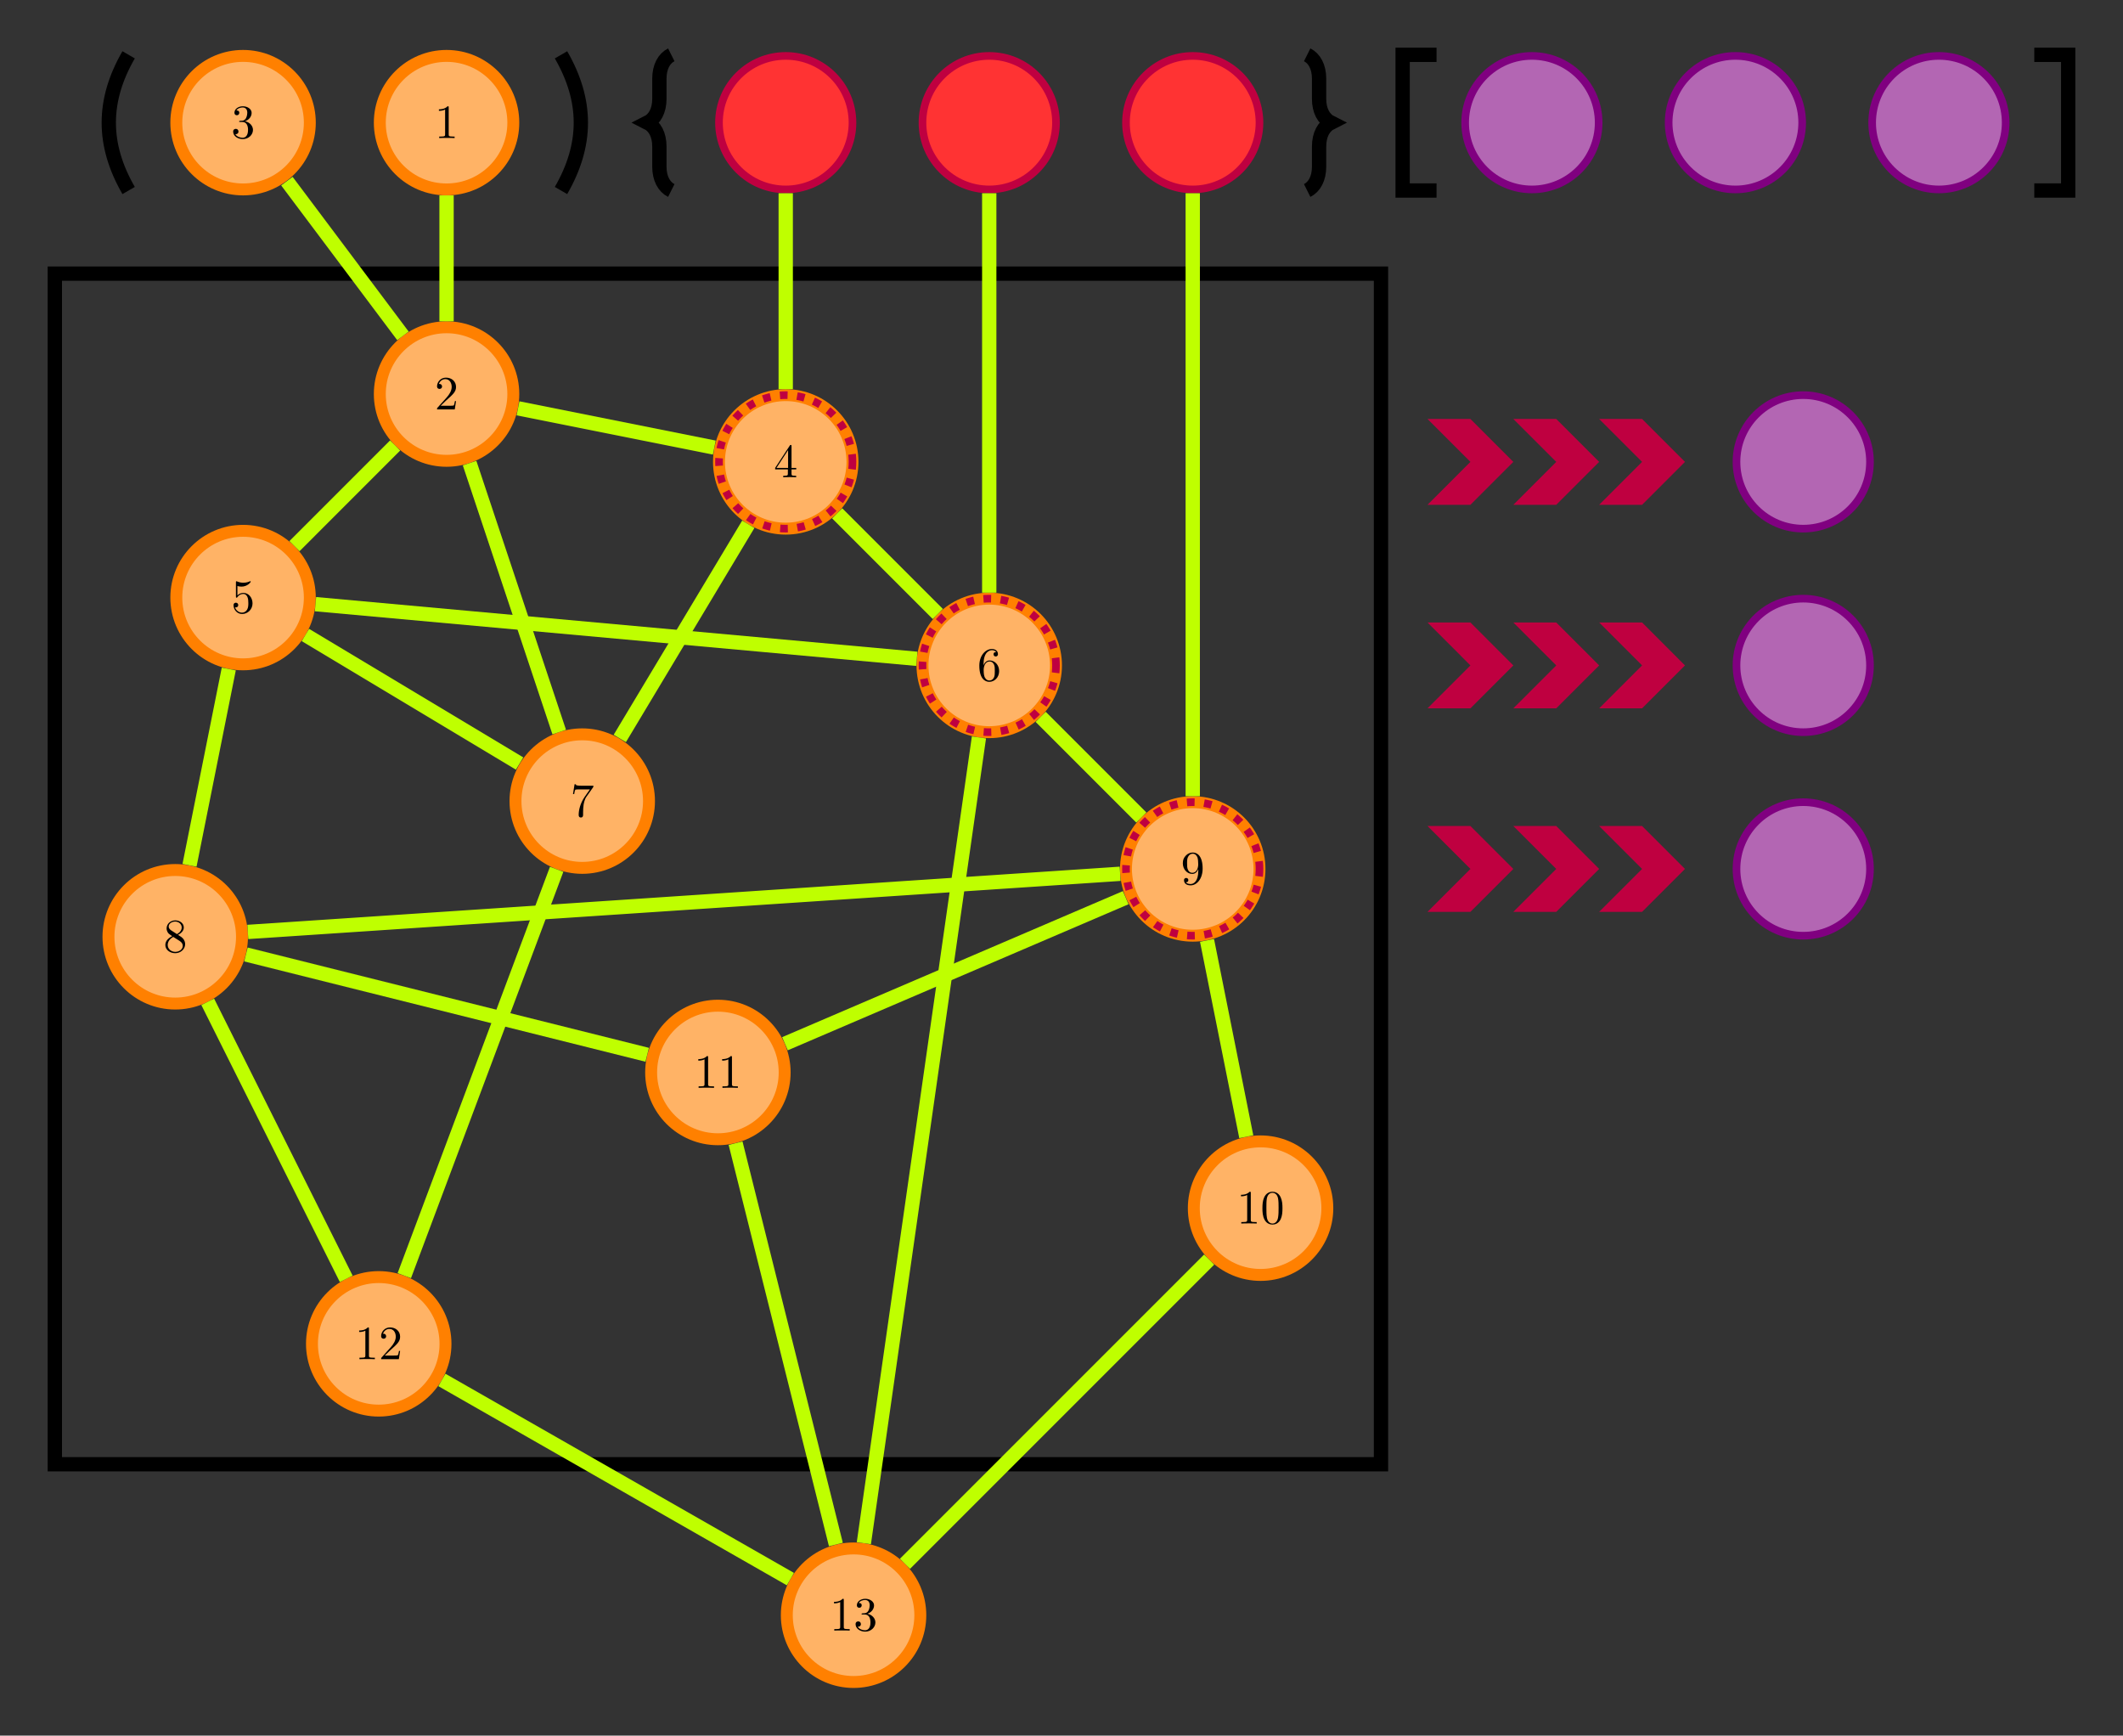 <?xml version="1.0" encoding="UTF-8"?>
<svg xmlns="http://www.w3.org/2000/svg" xmlns:xlink="http://www.w3.org/1999/xlink" width="443.585pt" height="362.597pt" viewBox="0 0 443.585 362.597" version="1.1">
<rect x="0" y="0" width="443.585" height="362.597" fill="#333333" stroke="none"/>
<defs>
<g>
<symbol overflow="visible" id="glyph0-0">
<path style="stroke:none;" d=""/>
</symbol>
<symbol overflow="visible" id="glyph0-1">
<path style="stroke:none;" d="M 2.938 -6.375 C 2.938 -6.625 2.938 -6.641 2.703 -6.641 C 2.078 -6 1.203 -6 0.891 -6 L 0.891 -5.688 C 1.094 -5.688 1.672 -5.688 2.188 -5.953 L 2.188 -0.781 C 2.188 -0.422 2.156 -0.312 1.266 -0.312 L 0.953 -0.312 L 0.953 0 C 1.297 -0.031 2.156 -0.031 2.562 -0.031 C 2.953 -0.031 3.828 -0.031 4.172 0 L 4.172 -0.312 L 3.859 -0.312 C 2.953 -0.312 2.938 -0.422 2.938 -0.781 Z M 2.938 -6.375 "/>
</symbol>
<symbol overflow="visible" id="glyph0-2">
<path style="stroke:none;" d="M 1.266 -0.766 L 2.328 -1.797 C 3.875 -3.172 4.469 -3.703 4.469 -4.703 C 4.469 -5.844 3.578 -6.641 2.359 -6.641 C 1.234 -6.641 0.5 -5.719 0.5 -4.828 C 0.5 -4.281 1 -4.281 1.031 -4.281 C 1.203 -4.281 1.547 -4.391 1.547 -4.812 C 1.547 -5.062 1.359 -5.328 1.016 -5.328 C 0.938 -5.328 0.922 -5.328 0.891 -5.312 C 1.109 -5.969 1.656 -6.328 2.234 -6.328 C 3.141 -6.328 3.562 -5.516 3.562 -4.703 C 3.562 -3.906 3.078 -3.125 2.516 -2.5 L 0.609 -0.375 C 0.5 -0.266 0.5 -0.234 0.5 0 L 4.203 0 L 4.469 -1.734 L 4.234 -1.734 C 4.172 -1.438 4.109 -1 4 -0.844 C 3.938 -0.766 3.281 -0.766 3.062 -0.766 Z M 1.266 -0.766 "/>
</symbol>
<symbol overflow="visible" id="glyph0-3">
<path style="stroke:none;" d="M 2.891 -3.516 C 3.703 -3.781 4.281 -4.469 4.281 -5.266 C 4.281 -6.078 3.406 -6.641 2.453 -6.641 C 1.453 -6.641 0.688 -6.047 0.688 -5.281 C 0.688 -4.953 0.906 -4.766 1.203 -4.766 C 1.5 -4.766 1.703 -4.984 1.703 -5.281 C 1.703 -5.766 1.234 -5.766 1.094 -5.766 C 1.391 -6.266 2.047 -6.391 2.406 -6.391 C 2.828 -6.391 3.375 -6.172 3.375 -5.281 C 3.375 -5.156 3.344 -4.578 3.094 -4.141 C 2.797 -3.656 2.453 -3.625 2.203 -3.625 C 2.125 -3.609 1.891 -3.594 1.812 -3.594 C 1.734 -3.578 1.672 -3.562 1.672 -3.469 C 1.672 -3.359 1.734 -3.359 1.906 -3.359 L 2.344 -3.359 C 3.156 -3.359 3.531 -2.688 3.531 -1.703 C 3.531 -0.344 2.844 -0.062 2.406 -0.062 C 1.969 -0.062 1.219 -0.234 0.875 -0.812 C 1.219 -0.766 1.531 -0.984 1.531 -1.359 C 1.531 -1.719 1.266 -1.922 0.984 -1.922 C 0.734 -1.922 0.422 -1.781 0.422 -1.344 C 0.422 -0.438 1.344 0.219 2.438 0.219 C 3.656 0.219 4.562 -0.688 4.562 -1.703 C 4.562 -2.516 3.922 -3.297 2.891 -3.516 Z M 2.891 -3.516 "/>
</symbol>
<symbol overflow="visible" id="glyph0-4">
<path style="stroke:none;" d="M 2.938 -1.641 L 2.938 -0.781 C 2.938 -0.422 2.906 -0.312 2.172 -0.312 L 1.969 -0.312 L 1.969 0 C 2.375 -0.031 2.891 -0.031 3.312 -0.031 C 3.734 -0.031 4.25 -0.031 4.672 0 L 4.672 -0.312 L 4.453 -0.312 C 3.719 -0.312 3.703 -0.422 3.703 -0.781 L 3.703 -1.641 L 4.688 -1.641 L 4.688 -1.953 L 3.703 -1.953 L 3.703 -6.484 C 3.703 -6.688 3.703 -6.75 3.531 -6.75 C 3.453 -6.75 3.422 -6.75 3.344 -6.625 L 0.281 -1.953 L 0.281 -1.641 Z M 2.984 -1.953 L 0.562 -1.953 L 2.984 -5.672 Z M 2.984 -1.953 "/>
</symbol>
<symbol overflow="visible" id="glyph0-5">
<path style="stroke:none;" d="M 4.469 -2 C 4.469 -3.188 3.656 -4.188 2.578 -4.188 C 2.109 -4.188 1.672 -4.031 1.312 -3.672 L 1.312 -5.625 C 1.516 -5.562 1.844 -5.5 2.156 -5.5 C 3.391 -5.5 4.094 -6.406 4.094 -6.531 C 4.094 -6.594 4.062 -6.641 3.984 -6.641 C 3.984 -6.641 3.953 -6.641 3.906 -6.609 C 3.703 -6.516 3.219 -6.312 2.547 -6.312 C 2.156 -6.312 1.688 -6.391 1.219 -6.594 C 1.141 -6.625 1.125 -6.625 1.109 -6.625 C 1 -6.625 1 -6.547 1 -6.391 L 1 -3.438 C 1 -3.266 1 -3.188 1.141 -3.188 C 1.219 -3.188 1.234 -3.203 1.281 -3.266 C 1.391 -3.422 1.75 -3.969 2.562 -3.969 C 3.078 -3.969 3.328 -3.516 3.406 -3.328 C 3.562 -2.953 3.594 -2.578 3.594 -2.078 C 3.594 -1.719 3.594 -1.125 3.344 -0.703 C 3.109 -0.312 2.734 -0.062 2.281 -0.062 C 1.562 -0.062 0.984 -0.594 0.812 -1.172 C 0.844 -1.172 0.875 -1.156 0.984 -1.156 C 1.312 -1.156 1.484 -1.406 1.484 -1.641 C 1.484 -1.891 1.312 -2.141 0.984 -2.141 C 0.844 -2.141 0.5 -2.062 0.5 -1.609 C 0.5 -0.75 1.188 0.219 2.297 0.219 C 3.453 0.219 4.469 -0.734 4.469 -2 Z M 4.469 -2 "/>
</symbol>
<symbol overflow="visible" id="glyph0-6">
<path style="stroke:none;" d="M 1.312 -3.266 L 1.312 -3.516 C 1.312 -6.031 2.547 -6.391 3.062 -6.391 C 3.297 -6.391 3.719 -6.328 3.938 -5.984 C 3.781 -5.984 3.391 -5.984 3.391 -5.547 C 3.391 -5.234 3.625 -5.078 3.844 -5.078 C 4 -5.078 4.312 -5.172 4.312 -5.562 C 4.312 -6.156 3.875 -6.641 3.047 -6.641 C 1.766 -6.641 0.422 -5.359 0.422 -3.156 C 0.422 -0.484 1.578 0.219 2.5 0.219 C 3.609 0.219 4.562 -0.719 4.562 -2.031 C 4.562 -3.297 3.672 -4.25 2.562 -4.25 C 1.891 -4.25 1.516 -3.75 1.312 -3.266 Z M 2.5 -0.062 C 1.875 -0.062 1.578 -0.656 1.516 -0.812 C 1.328 -1.281 1.328 -2.078 1.328 -2.25 C 1.328 -3.031 1.656 -4.031 2.547 -4.031 C 2.719 -4.031 3.172 -4.031 3.484 -3.406 C 3.656 -3.047 3.656 -2.531 3.656 -2.047 C 3.656 -1.562 3.656 -1.062 3.484 -0.703 C 3.188 -0.109 2.734 -0.062 2.5 -0.062 Z M 2.5 -0.062 "/>
</symbol>
<symbol overflow="visible" id="glyph0-7">
<path style="stroke:none;" d="M 4.75 -6.078 C 4.828 -6.188 4.828 -6.203 4.828 -6.422 L 2.406 -6.422 C 1.203 -6.422 1.172 -6.547 1.141 -6.734 L 0.891 -6.734 L 0.562 -4.688 L 0.812 -4.688 C 0.844 -4.844 0.922 -5.469 1.062 -5.594 C 1.125 -5.656 1.906 -5.656 2.031 -5.656 L 4.094 -5.656 C 3.984 -5.5 3.203 -4.406 2.984 -4.078 C 2.078 -2.734 1.75 -1.344 1.75 -0.328 C 1.75 -0.234 1.75 0.219 2.219 0.219 C 2.672 0.219 2.672 -0.234 2.672 -0.328 L 2.672 -0.844 C 2.672 -1.391 2.703 -1.938 2.781 -2.469 C 2.828 -2.703 2.953 -3.562 3.406 -4.172 Z M 4.75 -6.078 "/>
</symbol>
<symbol overflow="visible" id="glyph0-8">
<path style="stroke:none;" d="M 1.625 -4.562 C 1.172 -4.859 1.125 -5.188 1.125 -5.359 C 1.125 -5.969 1.781 -6.391 2.484 -6.391 C 3.203 -6.391 3.844 -5.875 3.844 -5.156 C 3.844 -4.578 3.453 -4.109 2.859 -3.766 Z M 3.078 -3.609 C 3.797 -3.984 4.281 -4.5 4.281 -5.156 C 4.281 -6.078 3.406 -6.641 2.5 -6.641 C 1.5 -6.641 0.688 -5.906 0.688 -4.969 C 0.688 -4.797 0.703 -4.344 1.125 -3.875 C 1.234 -3.766 1.609 -3.516 1.859 -3.344 C 1.281 -3.047 0.422 -2.5 0.422 -1.5 C 0.422 -0.453 1.438 0.219 2.484 0.219 C 3.609 0.219 4.562 -0.609 4.562 -1.672 C 4.562 -2.031 4.453 -2.484 4.062 -2.906 C 3.875 -3.109 3.719 -3.203 3.078 -3.609 Z M 2.078 -3.188 L 3.312 -2.406 C 3.594 -2.219 4.062 -1.922 4.062 -1.312 C 4.062 -0.578 3.312 -0.062 2.5 -0.062 C 1.641 -0.062 0.922 -0.672 0.922 -1.5 C 0.922 -2.078 1.234 -2.719 2.078 -3.188 Z M 2.078 -3.188 "/>
</symbol>
<symbol overflow="visible" id="glyph0-9">
<path style="stroke:none;" d="M 3.656 -3.172 L 3.656 -2.844 C 3.656 -0.516 2.625 -0.062 2.047 -0.062 C 1.875 -0.062 1.328 -0.078 1.062 -0.422 C 1.5 -0.422 1.578 -0.703 1.578 -0.875 C 1.578 -1.188 1.344 -1.328 1.125 -1.328 C 0.969 -1.328 0.672 -1.25 0.672 -0.859 C 0.672 -0.188 1.203 0.219 2.047 0.219 C 3.344 0.219 4.562 -1.141 4.562 -3.281 C 4.562 -5.969 3.406 -6.641 2.516 -6.641 C 1.969 -6.641 1.484 -6.453 1.062 -6.016 C 0.641 -5.562 0.422 -5.141 0.422 -4.391 C 0.422 -3.156 1.297 -2.172 2.406 -2.172 C 3.016 -2.172 3.422 -2.594 3.656 -3.172 Z M 2.422 -2.406 C 2.266 -2.406 1.797 -2.406 1.5 -3.031 C 1.312 -3.406 1.312 -3.891 1.312 -4.391 C 1.312 -4.922 1.312 -5.391 1.531 -5.766 C 1.797 -6.266 2.172 -6.391 2.516 -6.391 C 2.984 -6.391 3.312 -6.047 3.484 -5.609 C 3.594 -5.281 3.641 -4.656 3.641 -4.203 C 3.641 -3.375 3.297 -2.406 2.422 -2.406 Z M 2.422 -2.406 "/>
</symbol>
<symbol overflow="visible" id="glyph0-10">
<path style="stroke:none;" d="M 4.578 -3.188 C 4.578 -3.984 4.531 -4.781 4.188 -5.516 C 3.734 -6.484 2.906 -6.641 2.5 -6.641 C 1.891 -6.641 1.172 -6.375 0.75 -5.453 C 0.438 -4.766 0.391 -3.984 0.391 -3.188 C 0.391 -2.438 0.422 -1.547 0.844 -0.781 C 1.266 0.016 2 0.219 2.484 0.219 C 3.016 0.219 3.781 0.016 4.219 -0.938 C 4.531 -1.625 4.578 -2.406 4.578 -3.188 Z M 2.484 0 C 2.094 0 1.5 -0.25 1.328 -1.203 C 1.219 -1.797 1.219 -2.719 1.219 -3.312 C 1.219 -3.953 1.219 -4.609 1.297 -5.141 C 1.484 -6.328 2.234 -6.422 2.484 -6.422 C 2.812 -6.422 3.469 -6.234 3.656 -5.25 C 3.766 -4.688 3.766 -3.938 3.766 -3.312 C 3.766 -2.562 3.766 -1.891 3.656 -1.25 C 3.5 -0.297 2.938 0 2.484 0 Z M 2.484 0 "/>
</symbol>
</g>
<clipPath id="clip1">
  <path d="M 129 288 L 228 288 L 228 362.598 L 129 362.598 Z M 129 288 "/>
</clipPath>
<clipPath id="clip2">
  <path d="M 138 111 L 247 111 L 247 362.598 L 138 362.598 Z M 138 111 "/>
</clipPath>
<clipPath id="clip3">
  <path d="M 146 220 L 295 220 L 295 362.598 L 146 362.598 Z M 146 220 "/>
</clipPath>
<clipPath id="clip4">
  <path d="M 111 196 L 217 196 L 217 362.598 L 111 362.598 Z M 111 196 "/>
</clipPath>
<clipPath id="clip5">
  <path d="M 50 246 L 208 246 L 208 362.598 L 50 362.598 Z M 50 246 "/>
</clipPath>
</defs>
<g id="surface1">
<path style="fill:none;stroke-width:2.989;stroke-linecap:butt;stroke-linejoin:miter;stroke:rgb(0%,0%,0%);stroke-opacity:1;stroke-miterlimit:10;" d="M 3.191 -25.154 L 280.277 -25.154 L 280.277 223.584 L 3.191 223.584 Z M 3.191 -25.154 " transform="matrix(1,0,0,-1,8.266,280.748)"/>
<path style="fill-rule:nonzero;fill:rgb(100%,70%,39.999%);fill-opacity:1;stroke-width:2.491;stroke-linecap:butt;stroke-linejoin:miter;stroke:rgb(100%,50%,0%);stroke-opacity:1;stroke-miterlimit:10;" d="M 98.988 255.123 C 98.988 262.826 92.742 269.068 85.039 269.068 C 77.336 269.068 71.093 262.826 71.093 255.123 C 71.093 247.42 77.336 241.174 85.039 241.174 C 92.742 241.174 98.988 247.42 98.988 255.123 Z M 98.988 255.123 " transform="matrix(1,0,0,-1,8.266,280.748)"/>
<g style="fill:rgb(0%,0%,0%);fill-opacity:1;">
  <use xlink:href="#glyph0-1" x="90.815" y="28.841"/>
</g>
<path style="fill-rule:nonzero;fill:rgb(100%,70%,39.999%);fill-opacity:1;stroke-width:2.491;stroke-linecap:butt;stroke-linejoin:miter;stroke:rgb(100%,50%,0%);stroke-opacity:1;stroke-miterlimit:10;" d="M 98.988 198.428 C 98.988 206.131 92.742 212.377 85.039 212.377 C 77.336 212.377 71.093 206.131 71.093 198.428 C 71.093 190.725 77.336 184.478 85.039 184.478 C 92.742 184.478 98.988 190.725 98.988 198.428 Z M 98.988 198.428 " transform="matrix(1,0,0,-1,8.266,280.748)"/>
<g style="fill:rgb(0%,0%,0%);fill-opacity:1;">
  <use xlink:href="#glyph0-2" x="90.815" y="85.534"/>
</g>
<path style="fill-rule:nonzero;fill:rgb(100%,70%,39.999%);fill-opacity:1;stroke-width:2.491;stroke-linecap:butt;stroke-linejoin:miter;stroke:rgb(100%,50%,0%);stroke-opacity:1;stroke-miterlimit:10;" d="M 56.468 255.123 C 56.468 262.826 50.222 269.068 42.519 269.068 C 34.816 269.068 28.574 262.826 28.574 255.123 C 28.574 247.42 34.816 241.174 42.519 241.174 C 50.222 241.174 56.468 247.42 56.468 255.123 Z M 56.468 255.123 " transform="matrix(1,0,0,-1,8.266,280.748)"/>
<g style="fill:rgb(0%,0%,0%);fill-opacity:1;">
  <use xlink:href="#glyph0-3" x="48.295" y="28.841"/>
</g>
<path style="fill-rule:nonzero;fill:rgb(100%,70%,39.999%);fill-opacity:1;stroke-width:2.491;stroke-linecap:butt;stroke-linejoin:miter;stroke:rgb(100%,50%,0%);stroke-opacity:1;stroke-miterlimit:10;" d="M 169.855 184.256 C 169.855 191.959 163.609 198.201 155.906 198.201 C 148.203 198.201 141.961 191.959 141.961 184.256 C 141.961 176.553 148.203 170.307 155.906 170.307 C 163.609 170.307 169.855 176.553 169.855 184.256 Z M 169.855 184.256 " transform="matrix(1,0,0,-1,8.266,280.748)"/>
<g style="fill:rgb(0%,0%,0%);fill-opacity:1;">
  <use xlink:href="#glyph0-4" x="161.681" y="99.707"/>
</g>
<path style="fill:none;stroke-width:1.594;stroke-linecap:butt;stroke-linejoin:miter;stroke:rgb(75%,0%,25%);stroke-opacity:1;stroke-dasharray:1.594,1.993;stroke-miterlimit:10;" d="M 169.855 184.256 C 169.855 191.959 163.609 198.201 155.906 198.201 C 148.203 198.201 141.961 191.959 141.961 184.256 C 141.961 176.553 148.203 170.307 155.906 170.307 C 163.609 170.307 169.855 176.553 169.855 184.256 Z M 169.855 184.256 " transform="matrix(1,0,0,-1,8.266,280.748)"/>
<path style="fill-rule:nonzero;fill:rgb(100%,70%,39.999%);fill-opacity:1;stroke-width:2.491;stroke-linecap:butt;stroke-linejoin:miter;stroke:rgb(100%,50%,0%);stroke-opacity:1;stroke-miterlimit:10;" d="M 56.468 155.908 C 56.468 163.611 50.222 169.853 42.519 169.853 C 34.816 169.853 28.574 163.611 28.574 155.908 C 28.574 148.205 34.816 141.959 42.519 141.959 C 50.222 141.959 56.468 148.205 56.468 155.908 Z M 56.468 155.908 " transform="matrix(1,0,0,-1,8.266,280.748)"/>
<g style="fill:rgb(0%,0%,0%);fill-opacity:1;">
  <use xlink:href="#glyph0-5" x="48.295" y="128.053"/>
</g>
<path style="fill-rule:nonzero;fill:rgb(100%,70%,39.999%);fill-opacity:1;stroke-width:2.491;stroke-linecap:butt;stroke-linejoin:miter;stroke:rgb(100%,50%,0%);stroke-opacity:1;stroke-miterlimit:10;" d="M 212.375 141.732 C 212.375 149.435 206.132 155.682 198.429 155.682 C 190.726 155.682 184.48 149.435 184.48 141.732 C 184.48 134.029 190.726 127.787 198.429 127.787 C 206.132 127.787 212.375 134.029 212.375 141.732 Z M 212.375 141.732 " transform="matrix(1,0,0,-1,8.266,280.748)"/>
<g style="fill:rgb(0%,0%,0%);fill-opacity:1;">
  <use xlink:href="#glyph0-6" x="204.201" y="142.226"/>
</g>
<path style="fill:none;stroke-width:1.594;stroke-linecap:butt;stroke-linejoin:miter;stroke:rgb(75%,0%,25%);stroke-opacity:1;stroke-dasharray:1.594,1.993;stroke-miterlimit:10;" d="M 212.375 141.732 C 212.375 149.435 206.132 155.682 198.429 155.682 C 190.726 155.682 184.48 149.435 184.48 141.732 C 184.48 134.029 190.726 127.787 198.429 127.787 C 206.132 127.787 212.375 134.029 212.375 141.732 Z M 212.375 141.732 " transform="matrix(1,0,0,-1,8.266,280.748)"/>
<path style="fill-rule:nonzero;fill:rgb(100%,70%,39.999%);fill-opacity:1;stroke-width:2.491;stroke-linecap:butt;stroke-linejoin:miter;stroke:rgb(100%,50%,0%);stroke-opacity:1;stroke-miterlimit:10;" d="M 127.336 113.389 C 127.336 121.092 121.089 127.334 113.386 127.334 C 105.683 127.334 99.441 121.092 99.441 113.389 C 99.441 105.686 105.683 99.439 113.386 99.439 C 121.089 99.439 127.336 105.686 127.336 113.389 Z M 127.336 113.389 " transform="matrix(1,0,0,-1,8.266,280.748)"/>
<g style="fill:rgb(0%,0%,0%);fill-opacity:1;">
  <use xlink:href="#glyph0-7" x="119.161" y="170.573"/>
</g>
<path style="fill-rule:nonzero;fill:rgb(100%,70%,39.999%);fill-opacity:1;stroke-width:2.491;stroke-linecap:butt;stroke-linejoin:miter;stroke:rgb(100%,50%,0%);stroke-opacity:1;stroke-miterlimit:10;" d="M 42.297 85.041 C 42.297 92.744 36.05 98.99 28.347 98.99 C 20.644 98.99 14.398 92.744 14.398 85.041 C 14.398 77.338 20.644 71.092 28.347 71.092 C 36.05 71.092 42.297 77.338 42.297 85.041 Z M 42.297 85.041 " transform="matrix(1,0,0,-1,8.266,280.748)"/>
<g style="fill:rgb(0%,0%,0%);fill-opacity:1;">
  <use xlink:href="#glyph0-8" x="34.122" y="198.919"/>
</g>
<path style="fill-rule:nonzero;fill:rgb(100%,70%,39.999%);fill-opacity:1;stroke-width:2.491;stroke-linecap:butt;stroke-linejoin:miter;stroke:rgb(100%,50%,0%);stroke-opacity:1;stroke-miterlimit:10;" d="M 254.894 99.213 C 254.894 106.916 248.652 113.162 240.949 113.162 C 233.246 113.162 227 106.916 227 99.213 C 227 91.51 233.246 85.268 240.949 85.268 C 248.652 85.268 254.894 91.51 254.894 99.213 Z M 254.894 99.213 " transform="matrix(1,0,0,-1,8.266,280.748)"/>
<g style="fill:rgb(0%,0%,0%);fill-opacity:1;">
  <use xlink:href="#glyph0-9" x="246.72" y="184.746"/>
</g>
<path style="fill:none;stroke-width:1.594;stroke-linecap:butt;stroke-linejoin:miter;stroke:rgb(75%,0%,25%);stroke-opacity:1;stroke-dasharray:1.594,1.993;stroke-miterlimit:10;" d="M 254.894 99.213 C 254.894 106.916 248.652 113.162 240.949 113.162 C 233.246 113.162 227 106.916 227 99.213 C 227 91.51 233.246 85.268 240.949 85.268 C 248.652 85.268 254.894 91.51 254.894 99.213 Z M 254.894 99.213 " transform="matrix(1,0,0,-1,8.266,280.748)"/>
<path style="fill-rule:nonzero;fill:rgb(100%,70%,39.999%);fill-opacity:1;stroke-width:2.491;stroke-linecap:butt;stroke-linejoin:miter;stroke:rgb(100%,50%,0%);stroke-opacity:1;stroke-miterlimit:10;" d="M 269.07 28.346 C 269.07 36.049 262.824 42.295 255.121 42.295 C 247.418 42.295 241.172 36.049 241.172 28.346 C 241.172 20.643 247.418 14.4 255.121 14.4 C 262.824 14.4 269.07 20.643 269.07 28.346 Z M 269.07 28.346 " transform="matrix(1,0,0,-1,8.266,280.748)"/>
<g style="fill:rgb(0%,0%,0%);fill-opacity:1;">
  <use xlink:href="#glyph0-1" x="258.403" y="255.612"/>
  <use xlink:href="#glyph0-10" x="263.384" y="255.612"/>
</g>
<path style="fill-rule:nonzero;fill:rgb(100%,70%,39.999%);fill-opacity:1;stroke-width:2.491;stroke-linecap:butt;stroke-linejoin:miter;stroke:rgb(100%,50%,0%);stroke-opacity:1;stroke-miterlimit:10;" d="M 155.683 56.693 C 155.683 64.396 149.437 70.643 141.734 70.643 C 134.031 70.643 127.785 64.396 127.785 56.693 C 127.785 48.99 134.031 42.744 141.734 42.744 C 149.437 42.744 155.683 48.99 155.683 56.693 Z M 155.683 56.693 " transform="matrix(1,0,0,-1,8.266,280.748)"/>
<g style="fill:rgb(0%,0%,0%);fill-opacity:1;">
  <use xlink:href="#glyph0-1" x="145.017" y="227.266"/>
  <use xlink:href="#glyph0-1" x="149.998" y="227.266"/>
</g>
<path style="fill-rule:nonzero;fill:rgb(100%,70%,39.999%);fill-opacity:1;stroke-width:2.491;stroke-linecap:butt;stroke-linejoin:miter;stroke:rgb(100%,50%,0%);stroke-opacity:1;stroke-miterlimit:10;" d="M 84.816 0.002 C 84.816 7.705 78.57 13.947 70.867 13.947 C 63.164 13.947 56.918 7.705 56.918 0.002 C 56.918 -7.705 63.164 -13.947 70.867 -13.947 C 78.57 -13.947 84.816 -7.705 84.816 0.002 Z M 84.816 0.002 " transform="matrix(1,0,0,-1,8.266,280.748)"/>
<g style="fill:rgb(0%,0%,0%);fill-opacity:1;">
  <use xlink:href="#glyph0-1" x="74.151" y="283.959"/>
  <use xlink:href="#glyph0-2" x="79.132" y="283.959"/>
</g>
<path style=" stroke:none;fill-rule:nonzero;fill:rgb(100%,70%,39.999%);fill-opacity:1;" d="M 192.293 337.441 C 192.293 329.738 186.051 323.492 178.348 323.492 C 170.645 323.492 164.398 329.738 164.398 337.441 C 164.398 345.145 170.645 351.391 178.348 351.391 C 186.051 351.391 192.293 345.145 192.293 337.441 Z M 192.293 337.441 "/>
<g clip-path="url(#clip1)" clip-rule="nonzero">
<path style="fill:none;stroke-width:2.491;stroke-linecap:butt;stroke-linejoin:miter;stroke:rgb(100%,50%,0%);stroke-opacity:1;stroke-miterlimit:10;" d="M 184.027 -56.693 C 184.027 -48.99 177.785 -42.744 170.082 -42.744 C 162.379 -42.744 156.132 -48.99 156.132 -56.693 C 156.132 -64.397 162.379 -70.643 170.082 -70.643 C 177.785 -70.643 184.027 -64.397 184.027 -56.693 Z M 184.027 -56.693 " transform="matrix(1,0,0,-1,8.266,280.748)"/>
</g>
<g style="fill:rgb(0%,0%,0%);fill-opacity:1;">
  <use xlink:href="#glyph0-1" x="173.364" y="340.651"/>
  <use xlink:href="#glyph0-3" x="178.345" y="340.651"/>
</g>
<path style="fill-rule:nonzero;fill:rgb(100%,20%,20%);fill-opacity:1;stroke-width:1.594;stroke-linecap:butt;stroke-linejoin:miter;stroke:rgb(75%,0%,25%);stroke-opacity:1;stroke-miterlimit:10;" d="M 169.855 255.123 C 169.855 262.826 163.609 269.068 155.906 269.068 C 148.203 269.068 141.961 262.826 141.961 255.123 C 141.961 247.42 148.203 241.174 155.906 241.174 C 163.609 241.174 169.855 247.42 169.855 255.123 Z M 169.855 255.123 " transform="matrix(1,0,0,-1,8.266,280.748)"/>
<path style="fill-rule:nonzero;fill:rgb(100%,20%,20%);fill-opacity:1;stroke-width:1.594;stroke-linecap:butt;stroke-linejoin:miter;stroke:rgb(75%,0%,25%);stroke-opacity:1;stroke-miterlimit:10;" d="M 212.375 255.123 C 212.375 262.826 206.132 269.068 198.429 269.068 C 190.726 269.068 184.48 262.826 184.48 255.123 C 184.48 247.42 190.726 241.174 198.429 241.174 C 206.132 241.174 212.375 247.42 212.375 255.123 Z M 212.375 255.123 " transform="matrix(1,0,0,-1,8.266,280.748)"/>
<path style="fill-rule:nonzero;fill:rgb(100%,20%,20%);fill-opacity:1;stroke-width:1.594;stroke-linecap:butt;stroke-linejoin:miter;stroke:rgb(75%,0%,25%);stroke-opacity:1;stroke-miterlimit:10;" d="M 254.894 255.123 C 254.894 262.826 248.652 269.068 240.949 269.068 C 233.246 269.068 227 262.826 227 255.123 C 227 247.42 233.246 241.174 240.949 241.174 C 248.652 241.174 254.894 247.42 254.894 255.123 Z M 254.894 255.123 " transform="matrix(1,0,0,-1,8.266,280.748)"/>
<path style="fill:none;stroke-width:2.989;stroke-linecap:butt;stroke-linejoin:miter;stroke:rgb(75%,100%,0%);stroke-opacity:1;stroke-miterlimit:10;" d="M 155.906 240.377 L 155.906 199.447 " transform="matrix(1,0,0,-1,8.266,280.748)"/>
<path style="fill:none;stroke-width:2.989;stroke-linecap:butt;stroke-linejoin:miter;stroke:rgb(75%,100%,0%);stroke-opacity:1;stroke-miterlimit:10;" d="M 198.429 240.377 L 198.429 156.928 " transform="matrix(1,0,0,-1,8.266,280.748)"/>
<path style="fill:none;stroke-width:2.989;stroke-linecap:butt;stroke-linejoin:miter;stroke:rgb(75%,100%,0%);stroke-opacity:1;stroke-miterlimit:10;" d="M 240.949 240.377 L 240.949 114.408 " transform="matrix(1,0,0,-1,8.266,280.748)"/>
<path style="fill-rule:nonzero;fill:rgb(70%,39.999%,70%);fill-opacity:1;stroke-width:1.594;stroke-linecap:butt;stroke-linejoin:miter;stroke:rgb(50%,0%,50%);stroke-opacity:1;stroke-miterlimit:10;" d="M 325.761 255.123 C 325.761 262.826 319.519 269.068 311.816 269.068 C 304.113 269.068 297.867 262.826 297.867 255.123 C 297.867 247.42 304.113 241.174 311.816 241.174 C 319.519 241.174 325.761 247.42 325.761 255.123 Z M 325.761 255.123 " transform="matrix(1,0,0,-1,8.266,280.748)"/>
<path style="fill-rule:nonzero;fill:rgb(70%,39.999%,70%);fill-opacity:1;stroke-width:1.594;stroke-linecap:butt;stroke-linejoin:miter;stroke:rgb(50%,0%,50%);stroke-opacity:1;stroke-miterlimit:10;" d="M 368.285 255.123 C 368.285 262.826 362.039 269.068 354.336 269.068 C 346.632 269.068 340.386 262.826 340.386 255.123 C 340.386 247.42 346.632 241.174 354.336 241.174 C 362.039 241.174 368.285 247.42 368.285 255.123 Z M 368.285 255.123 " transform="matrix(1,0,0,-1,8.266,280.748)"/>
<path style="fill-rule:nonzero;fill:rgb(70%,39.999%,70%);fill-opacity:1;stroke-width:1.594;stroke-linecap:butt;stroke-linejoin:miter;stroke:rgb(50%,0%,50%);stroke-opacity:1;stroke-miterlimit:10;" d="M 410.804 255.123 C 410.804 262.826 404.558 269.068 396.855 269.068 C 389.152 269.068 382.906 262.826 382.906 255.123 C 382.906 247.42 389.152 241.174 396.855 241.174 C 404.558 241.174 410.804 247.42 410.804 255.123 Z M 410.804 255.123 " transform="matrix(1,0,0,-1,8.266,280.748)"/>
<path style="fill-rule:nonzero;fill:rgb(70%,39.999%,70%);fill-opacity:1;stroke-width:1.594;stroke-linecap:butt;stroke-linejoin:miter;stroke:rgb(50%,0%,50%);stroke-opacity:1;stroke-miterlimit:10;" d="M 382.457 184.256 C 382.457 191.959 376.211 198.201 368.507 198.201 C 360.804 198.201 354.562 191.959 354.562 184.256 C 354.562 176.553 360.804 170.307 368.507 170.307 C 376.211 170.307 382.457 176.553 382.457 184.256 Z M 382.457 184.256 " transform="matrix(1,0,0,-1,8.266,280.748)"/>
<path style="fill-rule:nonzero;fill:rgb(70%,39.999%,70%);fill-opacity:1;stroke-width:1.594;stroke-linecap:butt;stroke-linejoin:miter;stroke:rgb(50%,0%,50%);stroke-opacity:1;stroke-miterlimit:10;" d="M 382.457 141.732 C 382.457 149.435 376.211 155.682 368.507 155.682 C 360.804 155.682 354.562 149.435 354.562 141.732 C 354.562 134.029 360.804 127.787 368.507 127.787 C 376.211 127.787 382.457 134.029 382.457 141.732 Z M 382.457 141.732 " transform="matrix(1,0,0,-1,8.266,280.748)"/>
<path style="fill-rule:nonzero;fill:rgb(70%,39.999%,70%);fill-opacity:1;stroke-width:1.594;stroke-linecap:butt;stroke-linejoin:miter;stroke:rgb(50%,0%,50%);stroke-opacity:1;stroke-miterlimit:10;" d="M 382.457 99.213 C 382.457 106.916 376.211 113.162 368.507 113.162 C 360.804 113.162 354.562 106.916 354.562 99.213 C 354.562 91.51 360.804 85.268 368.507 85.268 C 376.211 85.268 382.457 91.51 382.457 99.213 Z M 382.457 99.213 " transform="matrix(1,0,0,-1,8.266,280.748)"/>
<path style=" stroke:none;fill-rule:nonzero;fill:rgb(75%,0%,25%);fill-opacity:1;" d="M 298.27 87.527 L 307.234 87.527 L 316.199 96.492 L 307.234 105.461 L 298.27 105.461 L 307.234 96.492 Z M 298.27 87.527 "/>
<path style=" stroke:none;fill-rule:nonzero;fill:rgb(75%,0%,25%);fill-opacity:1;" d="M 316.199 87.527 L 325.168 87.527 L 334.133 96.492 L 325.168 105.461 L 316.199 105.461 L 325.168 96.492 Z M 316.199 87.527 "/>
<path style=" stroke:none;fill-rule:nonzero;fill:rgb(75%,0%,25%);fill-opacity:1;" d="M 334.133 87.527 L 343.102 87.527 L 352.066 96.492 L 343.102 105.461 L 334.133 105.461 L 343.102 96.492 Z M 334.133 87.527 "/>
<path style=" stroke:none;fill-rule:nonzero;fill:rgb(75%,0%,25%);fill-opacity:1;" d="M 298.27 130.047 L 307.234 130.047 L 316.199 139.016 L 307.234 147.98 L 298.27 147.98 L 307.234 139.016 Z M 298.27 130.047 "/>
<path style=" stroke:none;fill-rule:nonzero;fill:rgb(75%,0%,25%);fill-opacity:1;" d="M 316.199 130.047 L 325.168 130.047 L 334.133 139.016 L 325.168 147.98 L 316.199 147.98 L 325.168 139.016 Z M 316.199 130.047 "/>
<path style=" stroke:none;fill-rule:nonzero;fill:rgb(75%,0%,25%);fill-opacity:1;" d="M 334.133 130.047 L 343.102 130.047 L 352.066 139.016 L 343.102 147.98 L 334.133 147.98 L 343.102 139.016 Z M 334.133 130.047 "/>
<path style=" stroke:none;fill-rule:nonzero;fill:rgb(75%,0%,25%);fill-opacity:1;" d="M 298.27 172.566 L 307.234 172.566 L 316.199 181.535 L 307.234 190.5 L 298.27 190.5 L 307.234 181.535 Z M 298.27 172.566 "/>
<path style=" stroke:none;fill-rule:nonzero;fill:rgb(75%,0%,25%);fill-opacity:1;" d="M 316.199 172.566 L 325.168 172.566 L 334.133 181.535 L 325.168 190.5 L 316.199 190.5 L 325.168 181.535 Z M 316.199 172.566 "/>
<path style=" stroke:none;fill-rule:nonzero;fill:rgb(75%,0%,25%);fill-opacity:1;" d="M 334.133 172.566 L 343.102 172.566 L 352.066 181.535 L 343.102 190.5 L 334.133 190.5 L 343.102 181.535 Z M 334.133 172.566 "/>
<path style="fill:none;stroke-width:2.989;stroke-linecap:butt;stroke-linejoin:miter;stroke:rgb(75%,100%,0%);stroke-opacity:1;stroke-miterlimit:10;" d="M 85.039 239.928 L 85.039 213.619 " transform="matrix(1,0,0,-1,8.266,280.748)"/>
<path style="fill:none;stroke-width:2.989;stroke-linecap:butt;stroke-linejoin:miter;stroke:rgb(75%,100%,0%);stroke-opacity:1;stroke-miterlimit:10;" d="M 74.296 187.685 L 53.265 166.65 " transform="matrix(1,0,0,-1,8.266,280.748)"/>
<path style="fill:none;stroke-width:2.989;stroke-linecap:butt;stroke-linejoin:miter;stroke:rgb(75%,100%,0%);stroke-opacity:1;stroke-miterlimit:10;" d="M 89.851 183.998 L 108.578 127.814 " transform="matrix(1,0,0,-1,8.266,280.748)"/>
<path style="fill:none;stroke-width:2.989;stroke-linecap:butt;stroke-linejoin:miter;stroke:rgb(75%,100%,0%);stroke-opacity:1;stroke-miterlimit:10;" d="M 99.968 195.443 L 140.98 187.24 " transform="matrix(1,0,0,-1,8.266,280.748)"/>
<path style="fill:none;stroke-width:2.989;stroke-linecap:butt;stroke-linejoin:miter;stroke:rgb(75%,100%,0%);stroke-opacity:1;stroke-miterlimit:10;" d="M 51.679 242.908 L 75.925 210.584 " transform="matrix(1,0,0,-1,8.266,280.748)"/>
<path style="fill:none;stroke-width:2.989;stroke-linecap:butt;stroke-linejoin:miter;stroke:rgb(75%,100%,0%);stroke-opacity:1;stroke-miterlimit:10;" d="M 166.652 173.51 L 187.683 152.478 " transform="matrix(1,0,0,-1,8.266,280.748)"/>
<path style="fill:none;stroke-width:2.989;stroke-linecap:butt;stroke-linejoin:miter;stroke:rgb(75%,100%,0%);stroke-opacity:1;stroke-miterlimit:10;" d="M 148.089 171.225 L 121.238 126.475 " transform="matrix(1,0,0,-1,8.266,280.748)"/>
<path style="fill:none;stroke-width:2.989;stroke-linecap:butt;stroke-linejoin:miter;stroke:rgb(75%,100%,0%);stroke-opacity:1;stroke-miterlimit:10;" d="M 57.652 154.533 L 183.297 143.111 " transform="matrix(1,0,0,-1,8.266,280.748)"/>
<path style="fill:none;stroke-width:2.989;stroke-linecap:butt;stroke-linejoin:miter;stroke:rgb(75%,100%,0%);stroke-opacity:1;stroke-miterlimit:10;" d="M 55.547 148.092 L 100.3 121.236 " transform="matrix(1,0,0,-1,8.266,280.748)"/>
<path style="fill:none;stroke-width:2.989;stroke-linecap:butt;stroke-linejoin:miter;stroke:rgb(75%,100%,0%);stroke-opacity:1;stroke-miterlimit:10;" d="M 39.535 140.982 L 31.332 99.967 " transform="matrix(1,0,0,-1,8.266,280.748)"/>
<path style="fill:none;stroke-width:2.989;stroke-linecap:butt;stroke-linejoin:miter;stroke:rgb(75%,100%,0%);stroke-opacity:1;stroke-miterlimit:10;" d="M 209.172 130.99 L 230.203 109.959 " transform="matrix(1,0,0,-1,8.266,280.748)"/>
<g clip-path="url(#clip2)" clip-rule="nonzero">
<path style="fill:none;stroke-width:2.989;stroke-linecap:butt;stroke-linejoin:miter;stroke:rgb(75%,100%,0%);stroke-opacity:1;stroke-miterlimit:10;" d="M 196.277 126.689 L 172.23 -41.647 " transform="matrix(1,0,0,-1,8.266,280.748)"/>
</g>
<path style="fill:none;stroke-width:2.989;stroke-linecap:butt;stroke-linejoin:miter;stroke:rgb(75%,100%,0%);stroke-opacity:1;stroke-miterlimit:10;" d="M 108.043 99.139 L 76.211 14.248 " transform="matrix(1,0,0,-1,8.266,280.748)"/>
<path style="fill:none;stroke-width:2.989;stroke-linecap:butt;stroke-linejoin:miter;stroke:rgb(75%,100%,0%);stroke-opacity:1;stroke-miterlimit:10;" d="M 43.511 86.053 L 225.781 98.201 " transform="matrix(1,0,0,-1,8.266,280.748)"/>
<path style="fill:none;stroke-width:2.989;stroke-linecap:butt;stroke-linejoin:miter;stroke:rgb(75%,100%,0%);stroke-opacity:1;stroke-miterlimit:10;" d="M 43.121 81.346 L 126.961 60.389 " transform="matrix(1,0,0,-1,8.266,280.748)"/>
<path style="fill:none;stroke-width:2.989;stroke-linecap:butt;stroke-linejoin:miter;stroke:rgb(75%,100%,0%);stroke-opacity:1;stroke-miterlimit:10;" d="M 35.14 71.451 L 64.074 13.588 " transform="matrix(1,0,0,-1,8.266,280.748)"/>
<path style="fill:none;stroke-width:2.989;stroke-linecap:butt;stroke-linejoin:miter;stroke:rgb(75%,100%,0%);stroke-opacity:1;stroke-miterlimit:10;" d="M 243.933 84.287 L 252.136 43.271 " transform="matrix(1,0,0,-1,8.266,280.748)"/>
<path style="fill:none;stroke-width:2.989;stroke-linecap:butt;stroke-linejoin:miter;stroke:rgb(75%,100%,0%);stroke-opacity:1;stroke-miterlimit:10;" d="M 226.941 93.209 L 155.742 62.697 " transform="matrix(1,0,0,-1,8.266,280.748)"/>
<g clip-path="url(#clip3)" clip-rule="nonzero">
<path style="fill:none;stroke-width:2.989;stroke-linecap:butt;stroke-linejoin:miter;stroke:rgb(75%,100%,0%);stroke-opacity:1;stroke-miterlimit:10;" d="M 244.379 17.603 L 180.824 -45.951 " transform="matrix(1,0,0,-1,8.266,280.748)"/>
</g>
<g clip-path="url(#clip4)" clip-rule="nonzero">
<path style="fill:none;stroke-width:2.989;stroke-linecap:butt;stroke-linejoin:miter;stroke:rgb(75%,100%,0%);stroke-opacity:1;stroke-miterlimit:10;" d="M 145.425 41.92 L 166.386 -41.92 " transform="matrix(1,0,0,-1,8.266,280.748)"/>
</g>
<g clip-path="url(#clip5)" clip-rule="nonzero">
<path style="fill:none;stroke-width:2.989;stroke-linecap:butt;stroke-linejoin:miter;stroke:rgb(75%,100%,0%);stroke-opacity:1;stroke-miterlimit:10;" d="M 84.066 -7.545 L 156.882 -49.15 " transform="matrix(1,0,0,-1,8.266,280.748)"/>
</g>
<path style="fill:none;stroke-width:2.989;stroke-linecap:butt;stroke-linejoin:miter;stroke:rgb(0%,0%,0%);stroke-opacity:1;stroke-miterlimit:10;" d="M 18.609 240.947 C 13.082 250.521 13.082 259.721 18.609 269.295 " transform="matrix(1,0,0,-1,8.266,280.748)"/>
<path style="fill:none;stroke-width:2.989;stroke-linecap:butt;stroke-linejoin:miter;stroke:rgb(0%,0%,0%);stroke-opacity:1;stroke-miterlimit:10;" d="M 108.953 240.947 C 114.48 250.521 114.48 259.721 108.953 269.295 " transform="matrix(1,0,0,-1,8.266,280.748)"/>
<path style="fill:none;stroke-width:2.989;stroke-linecap:butt;stroke-linejoin:miter;stroke:rgb(0%,0%,0%);stroke-opacity:1;stroke-miterlimit:10;" d="M 131.996 240.947 C 130.504 241.693 129.507 243.439 129.507 245.928 L 129.507 250.139 C 129.507 252.631 128.511 254.373 127.015 255.123 C 128.511 255.869 129.507 257.611 129.507 260.103 L 129.507 264.314 C 129.507 266.803 130.504 268.549 131.996 269.295 " transform="matrix(1,0,0,-1,8.266,280.748)"/>
<path style="fill:none;stroke-width:2.989;stroke-linecap:butt;stroke-linejoin:miter;stroke:rgb(0%,0%,0%);stroke-opacity:1;stroke-miterlimit:10;" d="M 264.859 240.947 C 266.351 241.693 267.347 243.439 267.347 245.928 L 267.347 250.139 C 267.347 252.631 268.347 254.373 269.839 255.123 C 268.347 255.869 267.347 257.611 267.347 260.103 L 267.347 264.314 C 267.347 266.803 266.351 268.549 264.859 269.295 " transform="matrix(1,0,0,-1,8.266,280.748)"/>
<path style="fill:none;stroke-width:2.989;stroke-linecap:butt;stroke-linejoin:miter;stroke:rgb(0%,0%,0%);stroke-opacity:1;stroke-miterlimit:10;" d="M 291.89 240.947 L 284.804 240.947 L 284.804 269.295 L 291.89 269.295 " transform="matrix(1,0,0,-1,8.266,280.748)"/>
<path style="fill:none;stroke-width:2.989;stroke-linecap:butt;stroke-linejoin:miter;stroke:rgb(0%,0%,0%);stroke-opacity:1;stroke-miterlimit:10;" d="M 416.781 240.947 L 423.867 240.947 L 423.867 269.295 L 416.781 269.295 " transform="matrix(1,0,0,-1,8.266,280.748)"/>
</g>
</svg>
